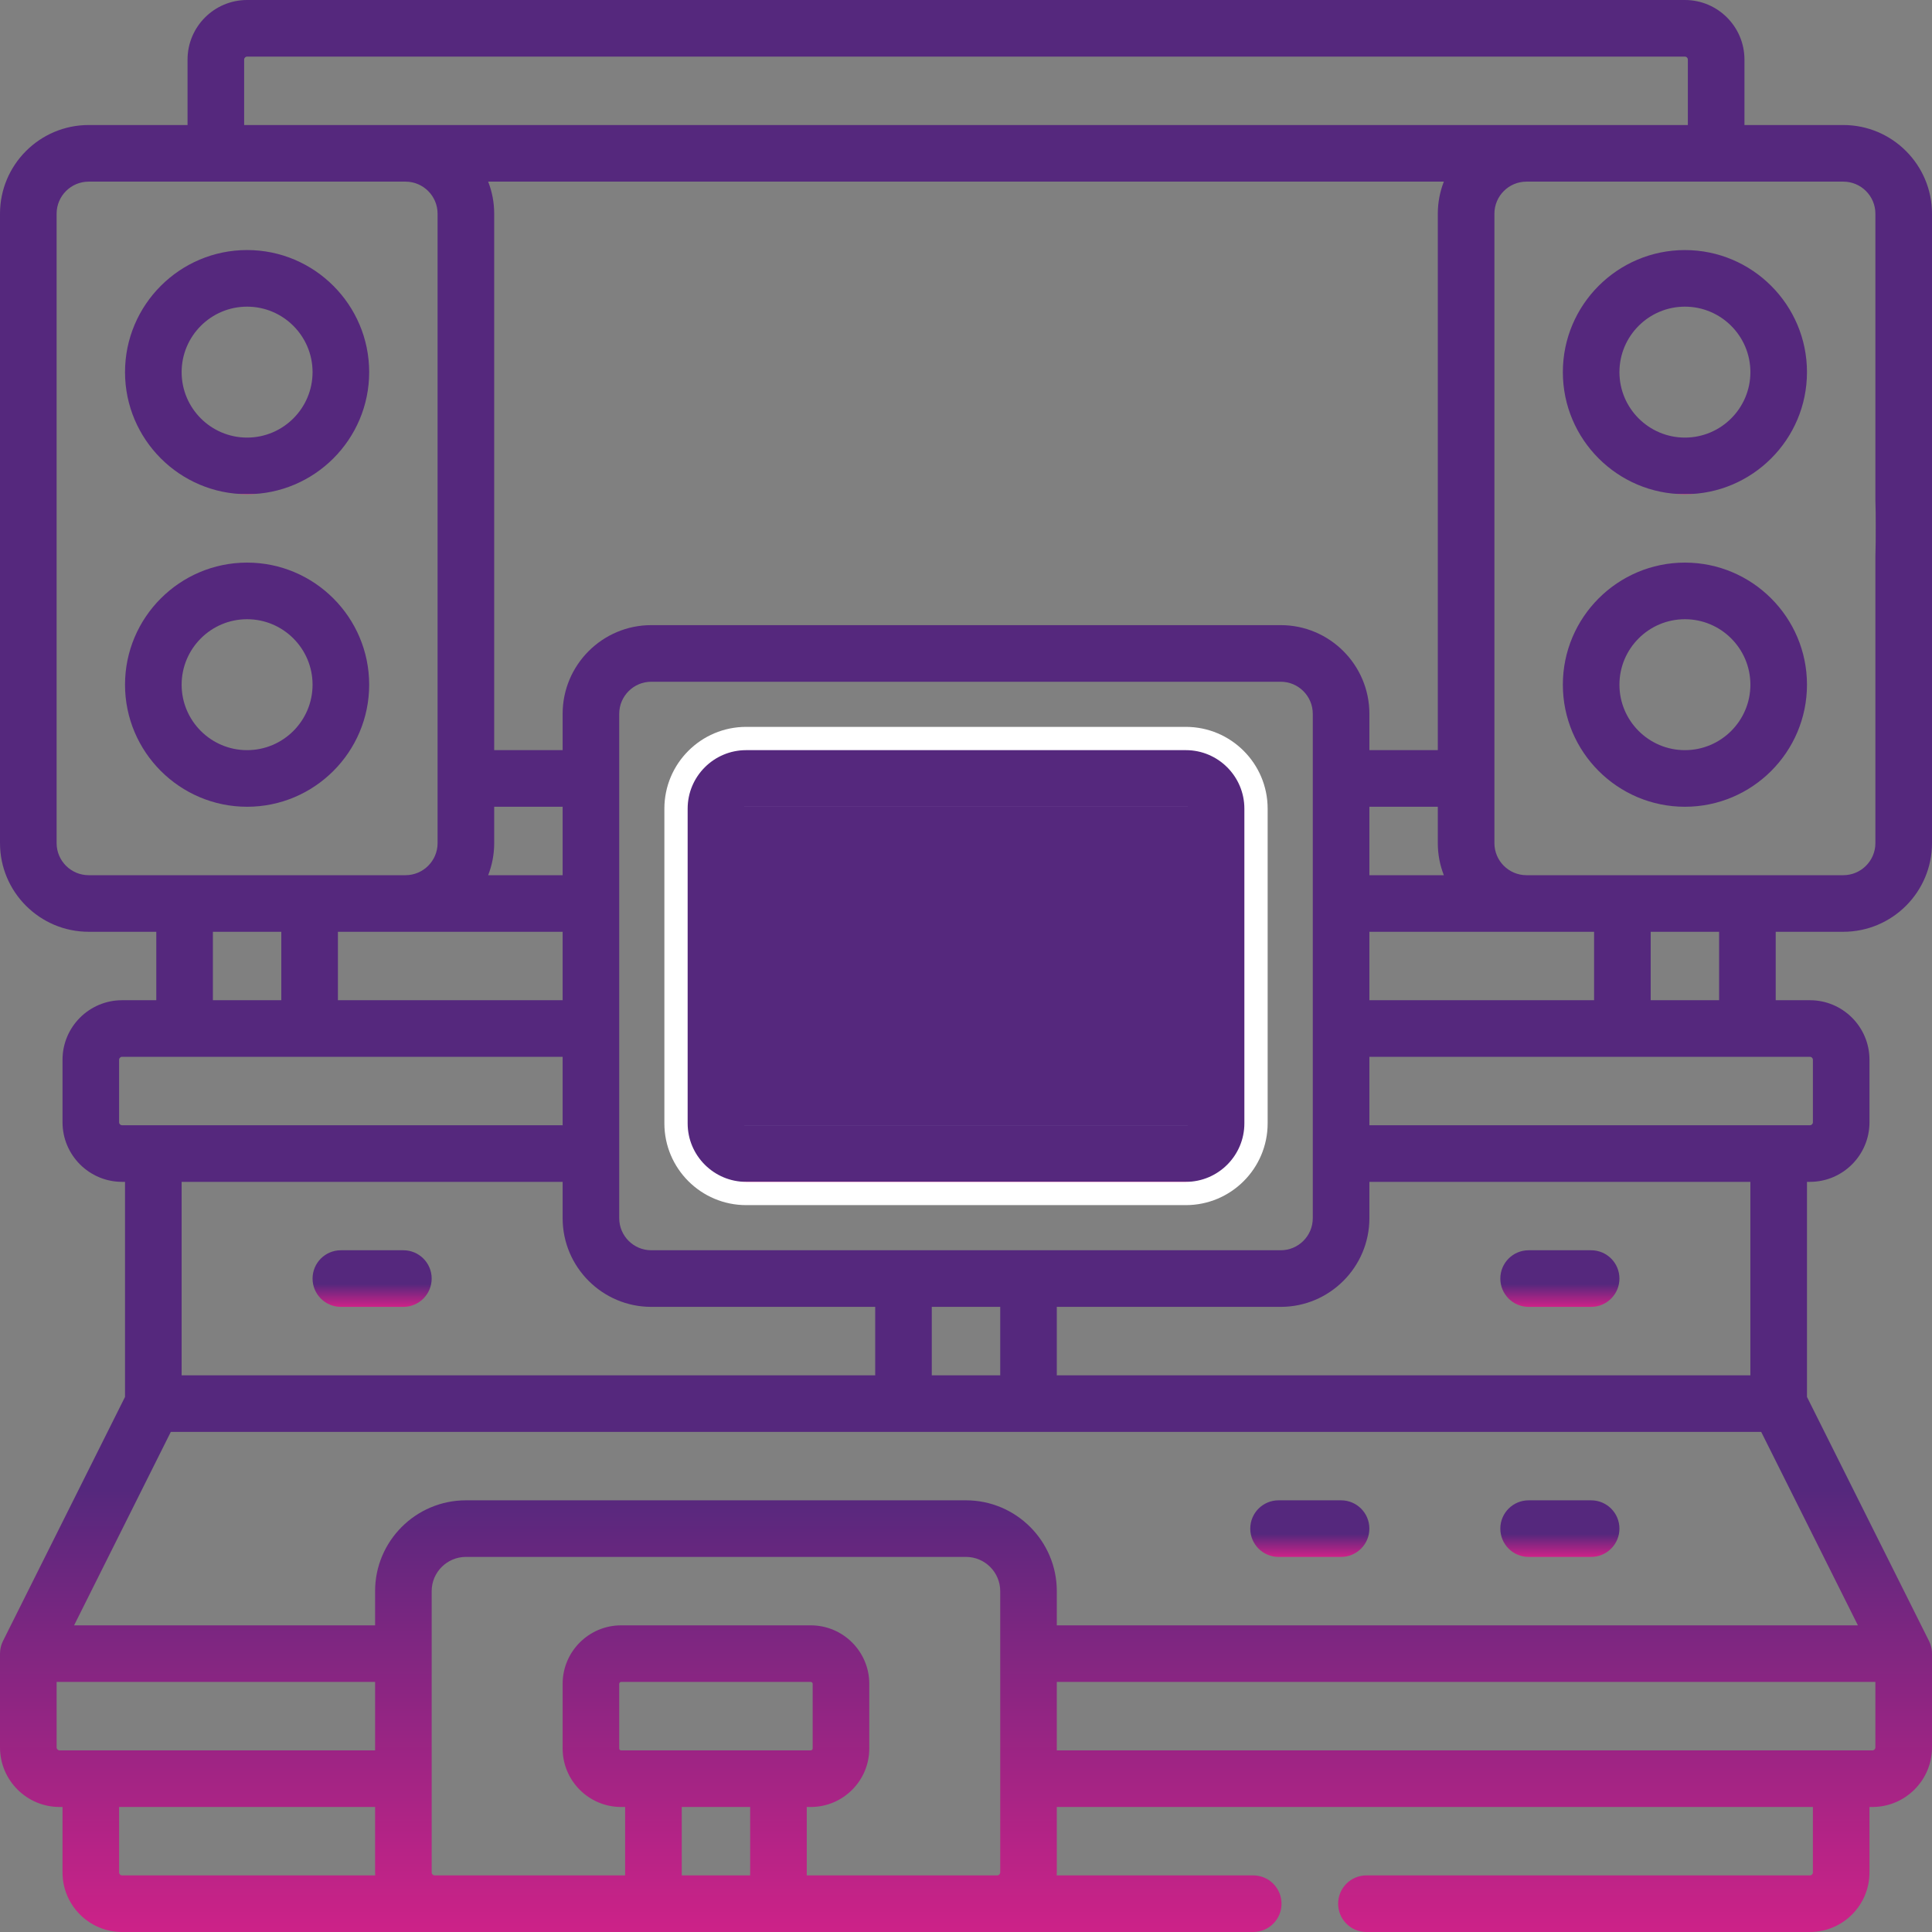 <svg width="83" height="83" viewBox="0 0 83 83" fill="none" xmlns="http://www.w3.org/2000/svg">
<rect x="0" y="0" width="83" height="83" fill="#808080" stroke="none"/>
<path d="M10.615 21.231C13.507 21.231 15.86 18.878 15.86 15.987C15.86 13.095 13.507 10.742 10.615 10.742C7.724 10.742 5.371 13.095 5.371 15.987C5.371 18.878 7.724 21.231 10.615 21.231ZM10.615 13.174C12.166 13.174 13.428 14.436 13.428 15.987C13.428 17.538 12.166 18.799 10.615 18.799C9.064 18.799 7.803 17.538 7.803 15.987C7.803 14.436 9.064 13.174 10.615 13.174Z" fill="url(#paint0_linear)"/>
<path d="M10.615 34.659C13.507 34.659 15.86 32.306 15.86 29.415C15.86 26.523 13.507 24.17 10.615 24.17C7.724 24.17 5.371 26.523 5.371 29.415C5.371 32.306 7.724 34.659 10.615 34.659ZM10.615 26.602C12.166 26.602 13.428 27.864 13.428 29.415C13.428 30.966 12.166 32.227 10.615 32.227C9.064 32.227 7.803 30.966 7.803 29.415C7.803 27.864 9.064 26.602 10.615 26.602Z" fill="url(#paint1_linear)"/>
<path d="M79.19 5.371H74.943V2.559C74.943 1.148 73.795 0 72.385 0H10.615C9.205 0 8.057 1.148 8.057 2.559V5.371H3.81C1.709 5.371 0 7.08 0 9.181V13.555C0 14.227 0.544 14.771 1.216 14.771C1.887 14.771 2.432 14.227 2.432 13.555V9.181C2.432 8.421 3.05 7.803 3.81 7.803H17.421C18.181 7.803 18.799 8.421 18.799 9.181V21.485C18.799 21.91 18.799 22.029 18.799 22.701C18.799 23.372 18.799 23.355 18.799 23.916V36.221C18.799 36.98 18.181 37.599 17.421 37.599H3.81C3.05 37.599 2.432 36.98 2.432 36.221V23.916C2.432 23.294 2.432 23.372 2.432 22.701C2.432 22.029 2.432 22.075 2.432 21.485V12.9C2.432 12.229 1.887 11.684 1.216 11.684C0.544 11.684 0 12.229 0 12.9L0 36.221C0 38.321 1.709 40.03 3.81 40.03H6.714V42.97H5.244C3.833 42.97 2.686 44.117 2.686 45.528V48.214C2.686 49.625 3.834 50.773 5.244 50.773H5.371V60.012L0.128 70.498C0.124 70.507 0.121 70.515 0.117 70.524C0.106 70.547 0.095 70.571 0.086 70.595C0.08 70.61 0.075 70.625 0.069 70.64C0.062 70.662 0.054 70.684 0.048 70.706C0.043 70.725 0.038 70.744 0.034 70.762C0.029 70.781 0.025 70.8 0.021 70.819C0.017 70.842 0.014 70.865 0.011 70.887C0.009 70.903 0.007 70.92 0.006 70.936C0.003 70.961 0.002 70.987 0.002 71.012C0.001 71.022 0 71.032 0 71.042V75.07C0 76.481 1.148 77.629 2.559 77.629H2.686V80.441C2.686 81.852 3.833 83 5.244 83H53.839C54.511 83 55.055 82.456 55.055 81.784C55.055 81.113 54.511 80.568 53.839 80.568H45.395C45.397 80.526 45.401 80.484 45.401 80.441V77.629H77.883V80.441C77.883 80.511 77.826 80.568 77.756 80.568H58.702C58.031 80.568 57.487 81.113 57.487 81.784C57.487 82.456 58.031 83 58.702 83H77.756C79.167 83 80.314 81.852 80.314 80.441V77.629H80.441C81.852 77.629 83 76.481 83 75.07V71.042C83 71.032 82.999 71.022 82.999 71.013C82.998 70.987 82.997 70.962 82.995 70.936C82.993 70.92 82.991 70.904 82.989 70.887C82.986 70.865 82.983 70.842 82.979 70.82C82.975 70.8 82.971 70.781 82.966 70.763C82.962 70.744 82.957 70.725 82.952 70.707C82.946 70.684 82.938 70.662 82.931 70.641C82.925 70.625 82.92 70.61 82.914 70.595C82.904 70.571 82.894 70.548 82.883 70.524C82.879 70.516 82.876 70.507 82.872 70.498L77.629 60.013V50.773H77.756C79.167 50.773 80.314 49.625 80.314 48.214V45.528C80.314 44.118 79.167 42.97 77.756 42.97H76.286V40.03H79.19C81.291 40.03 83 38.321 83 36.221V9.181C83 7.08 81.291 5.371 79.19 5.371ZM10.489 5.371V2.559C10.489 2.489 10.546 2.432 10.615 2.432H72.384C72.454 2.432 72.511 2.489 72.511 2.559V5.371H10.489ZM68.483 40.03V42.97H58.83V40.03H65.579H68.356H68.483ZM79.817 69.826H45.401V68.356C45.401 66.205 43.651 64.455 41.5 64.455H20.015C17.864 64.455 16.114 66.205 16.114 68.356V69.826H3.183L7.338 61.515H75.662L79.817 69.826ZM42.97 59.084H40.03V56.144H42.97V59.084ZM44.186 53.712H38.814H27.98C27.22 53.712 26.602 53.094 26.602 52.334V30.666C26.602 29.906 27.22 29.288 27.98 29.288H55.02C55.78 29.288 56.398 29.906 56.398 30.666V52.334C56.398 53.094 55.78 53.712 55.02 53.712H44.186ZM58.83 37.599V34.659H61.769V36.221C61.769 36.707 61.861 37.171 62.028 37.599H58.83ZM62.028 7.803C61.862 8.23 61.769 8.695 61.769 9.181V32.227H58.83V30.666C58.83 28.565 57.12 26.856 55.02 26.856H27.98C25.88 26.856 24.171 28.565 24.171 30.666V32.227H21.231V9.181C21.231 8.695 21.139 8.23 20.972 7.803H62.028ZM21.231 36.221V34.659H24.171V37.599H20.972C21.139 37.171 21.231 36.707 21.231 36.221ZM17.421 40.03H24.171V42.97H14.517V40.03H14.644H17.421ZM9.146 40.03H12.085V42.97H9.146V40.03ZM5.117 48.214V45.528C5.117 45.458 5.174 45.401 5.244 45.401H24.171V48.341H5.244C5.174 48.341 5.117 48.284 5.117 48.214ZM24.171 50.773V52.334C24.171 54.435 25.88 56.144 27.98 56.144H37.599V59.084H7.803V50.773H24.171ZM2.432 75.07V72.257H16.114V75.197H2.559C2.489 75.197 2.432 75.14 2.432 75.07ZM5.117 80.441V77.629H16.114V80.441C16.114 80.484 16.118 80.526 16.12 80.568H5.244C5.174 80.568 5.117 80.511 5.117 80.441ZM29.288 80.568V77.629H32.227V80.568H29.288ZM33.443 75.197H28.072H26.683C26.639 75.197 26.602 75.161 26.602 75.116V72.338C26.602 72.294 26.639 72.257 26.683 72.257H34.832C34.877 72.257 34.913 72.294 34.913 72.338V75.116C34.913 75.161 34.877 75.197 34.832 75.197H33.443ZM34.659 80.568V77.629H34.832C36.218 77.629 37.345 76.502 37.345 75.116V72.338C37.345 70.953 36.218 69.826 34.832 69.826H26.683C25.298 69.826 24.171 70.953 24.171 72.338V75.116C24.171 76.502 25.298 77.629 26.683 77.629H26.856V80.568H18.672C18.602 80.568 18.545 80.511 18.545 80.441V68.356C18.545 67.546 19.205 66.886 20.015 66.886H41.5C42.31 66.886 42.97 67.546 42.97 68.356V80.441C42.97 80.511 42.913 80.568 42.843 80.568H34.659ZM80.568 75.07C80.568 75.14 80.511 75.197 80.441 75.197H45.401V72.257H80.568V75.07ZM75.197 59.084H45.401V56.144H55.02C57.12 56.144 58.83 54.435 58.83 52.334V50.773H75.197V59.084ZM77.883 45.528V48.214C77.883 48.284 77.826 48.341 77.756 48.341H58.83V45.401H77.756C77.826 45.401 77.883 45.458 77.883 45.528ZM73.854 42.97H70.915V40.03H73.854V42.97ZM79.19 37.599H75.07H69.699H68.356H65.579C64.819 37.599 64.201 36.981 64.201 36.221V23.917C64.201 23.237 64.201 23.235 64.201 22.563C64.201 21.892 64.201 21.911 64.201 21.485V9.181C64.201 8.421 64.819 7.803 65.579 7.803H79.19C79.95 7.803 80.568 8.421 80.568 9.181V21.485C80.582 22.16 80.582 21.892 80.582 22.563C80.582 23.235 80.582 23.369 80.568 23.917V36.221C80.568 36.98 79.95 37.599 79.19 37.599Z" fill="url(#paint2_linear)"/>
<path d="M72.385 10.743C69.493 10.743 67.141 13.095 67.141 15.987C67.141 18.879 69.493 21.231 72.385 21.231C75.277 21.231 77.629 18.879 77.629 15.987C77.629 13.095 75.276 10.743 72.385 10.743ZM72.385 18.799C70.834 18.799 69.572 17.538 69.572 15.987C69.572 14.436 70.834 13.174 72.385 13.174C73.936 13.174 75.198 14.436 75.198 15.987C75.198 17.538 73.936 18.799 72.385 18.799Z" fill="url(#paint3_linear)"/>
<path d="M72.385 24.17C69.493 24.17 67.141 26.523 67.141 29.415C67.141 32.306 69.493 34.659 72.385 34.659C75.277 34.659 77.629 32.306 77.629 29.415C77.629 26.523 75.276 24.17 72.385 24.17ZM72.385 32.227C70.834 32.227 69.572 30.965 69.572 29.415C69.572 27.864 70.834 26.602 72.385 26.602C73.936 26.602 75.198 27.864 75.198 29.415C75.198 30.965 73.936 32.227 72.385 32.227Z" fill="url(#paint4_linear)"/>
<path d="M50.946 31.727H32.055C30.393 31.727 29.042 33.078 29.042 34.74V48.26C29.042 49.922 30.393 51.273 32.055 51.273H50.946C52.608 51.273 53.959 49.922 53.959 48.26V34.74C53.959 34.74 53.959 34.74 53.959 34.74C53.959 33.078 52.607 31.727 50.946 31.727ZM50.527 35.159L50.527 47.841H32.474V35.159H50.527Z" fill="url(#paint5_linear)" stroke="white"/>
<path d="M14.644 56.144H17.329C18.001 56.144 18.545 55.6 18.545 54.928C18.545 54.257 18.001 53.712 17.329 53.712H14.644C13.972 53.712 13.428 54.257 13.428 54.928C13.428 55.6 13.972 56.144 14.644 56.144Z" fill="url(#paint6_linear)"/>
<path d="M65.671 56.144H68.356C69.028 56.144 69.572 55.6 69.572 54.928C69.572 54.257 69.028 53.712 68.356 53.712H65.671C64.999 53.712 64.455 54.257 64.455 54.928C64.455 55.6 64.999 56.144 65.671 56.144Z" fill="url(#paint7_linear)"/>
<path d="M54.928 66.886H57.613C58.285 66.886 58.829 66.342 58.829 65.67C58.829 64.999 58.285 64.455 57.613 64.455H54.928C54.256 64.455 53.712 64.999 53.712 65.67C53.712 66.342 54.256 66.886 54.928 66.886Z" fill="url(#paint8_linear)"/>
<path d="M65.671 66.886H68.356C69.028 66.886 69.572 66.342 69.572 65.67C69.572 64.999 69.028 64.455 68.356 64.455H65.671C64.999 64.455 64.455 64.999 64.455 65.67C64.455 66.342 64.999 66.886 65.671 66.886Z" fill="url(#paint9_linear)"/>
<rect x="31.427" y="34.65" width="20.146" height="13.699" fill="#55287D"/>
<defs>
<linearGradient id="paint0_linear" x1="10.615" y1="10.742" x2="10.615" y2="21.231" gradientUnits="userSpaceOnUse">
<stop offset="1" stop-color="#55287D"/>
<stop offset="1" stop-color="#CD2288"/>
</linearGradient>
<linearGradient id="paint1_linear" x1="10.615" y1="24.17" x2="10.615" y2="34.659" gradientUnits="userSpaceOnUse">
<stop offset="1" stop-color="#55287D"/>
<stop offset="1" stop-color="#CD2288"/>
</linearGradient>
<linearGradient id="paint2_linear" x1="41.5" y1="0" x2="41.5" y2="83" gradientUnits="userSpaceOnUse">
<stop offset="0.771" stop-color="#55287D"/>
<stop offset="1" stop-color="#CD2288"/>
</linearGradient>
<linearGradient id="paint3_linear" x1="72.385" y1="10.743" x2="72.385" y2="21.231" gradientUnits="userSpaceOnUse">
<stop offset="1" stop-color="#55287D"/>
<stop offset="1" stop-color="#CD2288"/>
</linearGradient>
<linearGradient id="paint4_linear" x1="72.385" y1="24.17" x2="72.385" y2="34.659" gradientUnits="userSpaceOnUse">
<stop offset="1" stop-color="#55287D"/>
<stop offset="1" stop-color="#CD2288"/>
</linearGradient>
<linearGradient id="paint5_linear" x1="41.5" y1="32.227" x2="41.5" y2="50.773" gradientUnits="userSpaceOnUse">
<stop offset="1" stop-color="#55287D"/>
<stop offset="1" stop-color="#CD2288"/>
</linearGradient>
<linearGradient id="paint6_linear" x1="15.986" y1="53.712" x2="15.986" y2="56.144" gradientUnits="userSpaceOnUse">
<stop offset="0.599" stop-color="#55287D"/>
<stop offset="1" stop-color="#CD2288"/>
</linearGradient>
<linearGradient id="paint7_linear" x1="67.014" y1="53.712" x2="67.014" y2="56.144" gradientUnits="userSpaceOnUse">
<stop offset="0.599" stop-color="#55287D"/>
<stop offset="1" stop-color="#CD2288"/>
</linearGradient>
<linearGradient id="paint8_linear" x1="56.27" y1="64.455" x2="56.27" y2="66.886" gradientUnits="userSpaceOnUse">
<stop offset="0.599" stop-color="#55287D"/>
<stop offset="1" stop-color="#CD2288"/>
</linearGradient>
<linearGradient id="paint9_linear" x1="67.014" y1="64.455" x2="67.014" y2="66.886" gradientUnits="userSpaceOnUse">
<stop offset="0.599" stop-color="#55287D"/>
<stop offset="1" stop-color="#CD2288"/>
</linearGradient>
</defs>
</svg>
